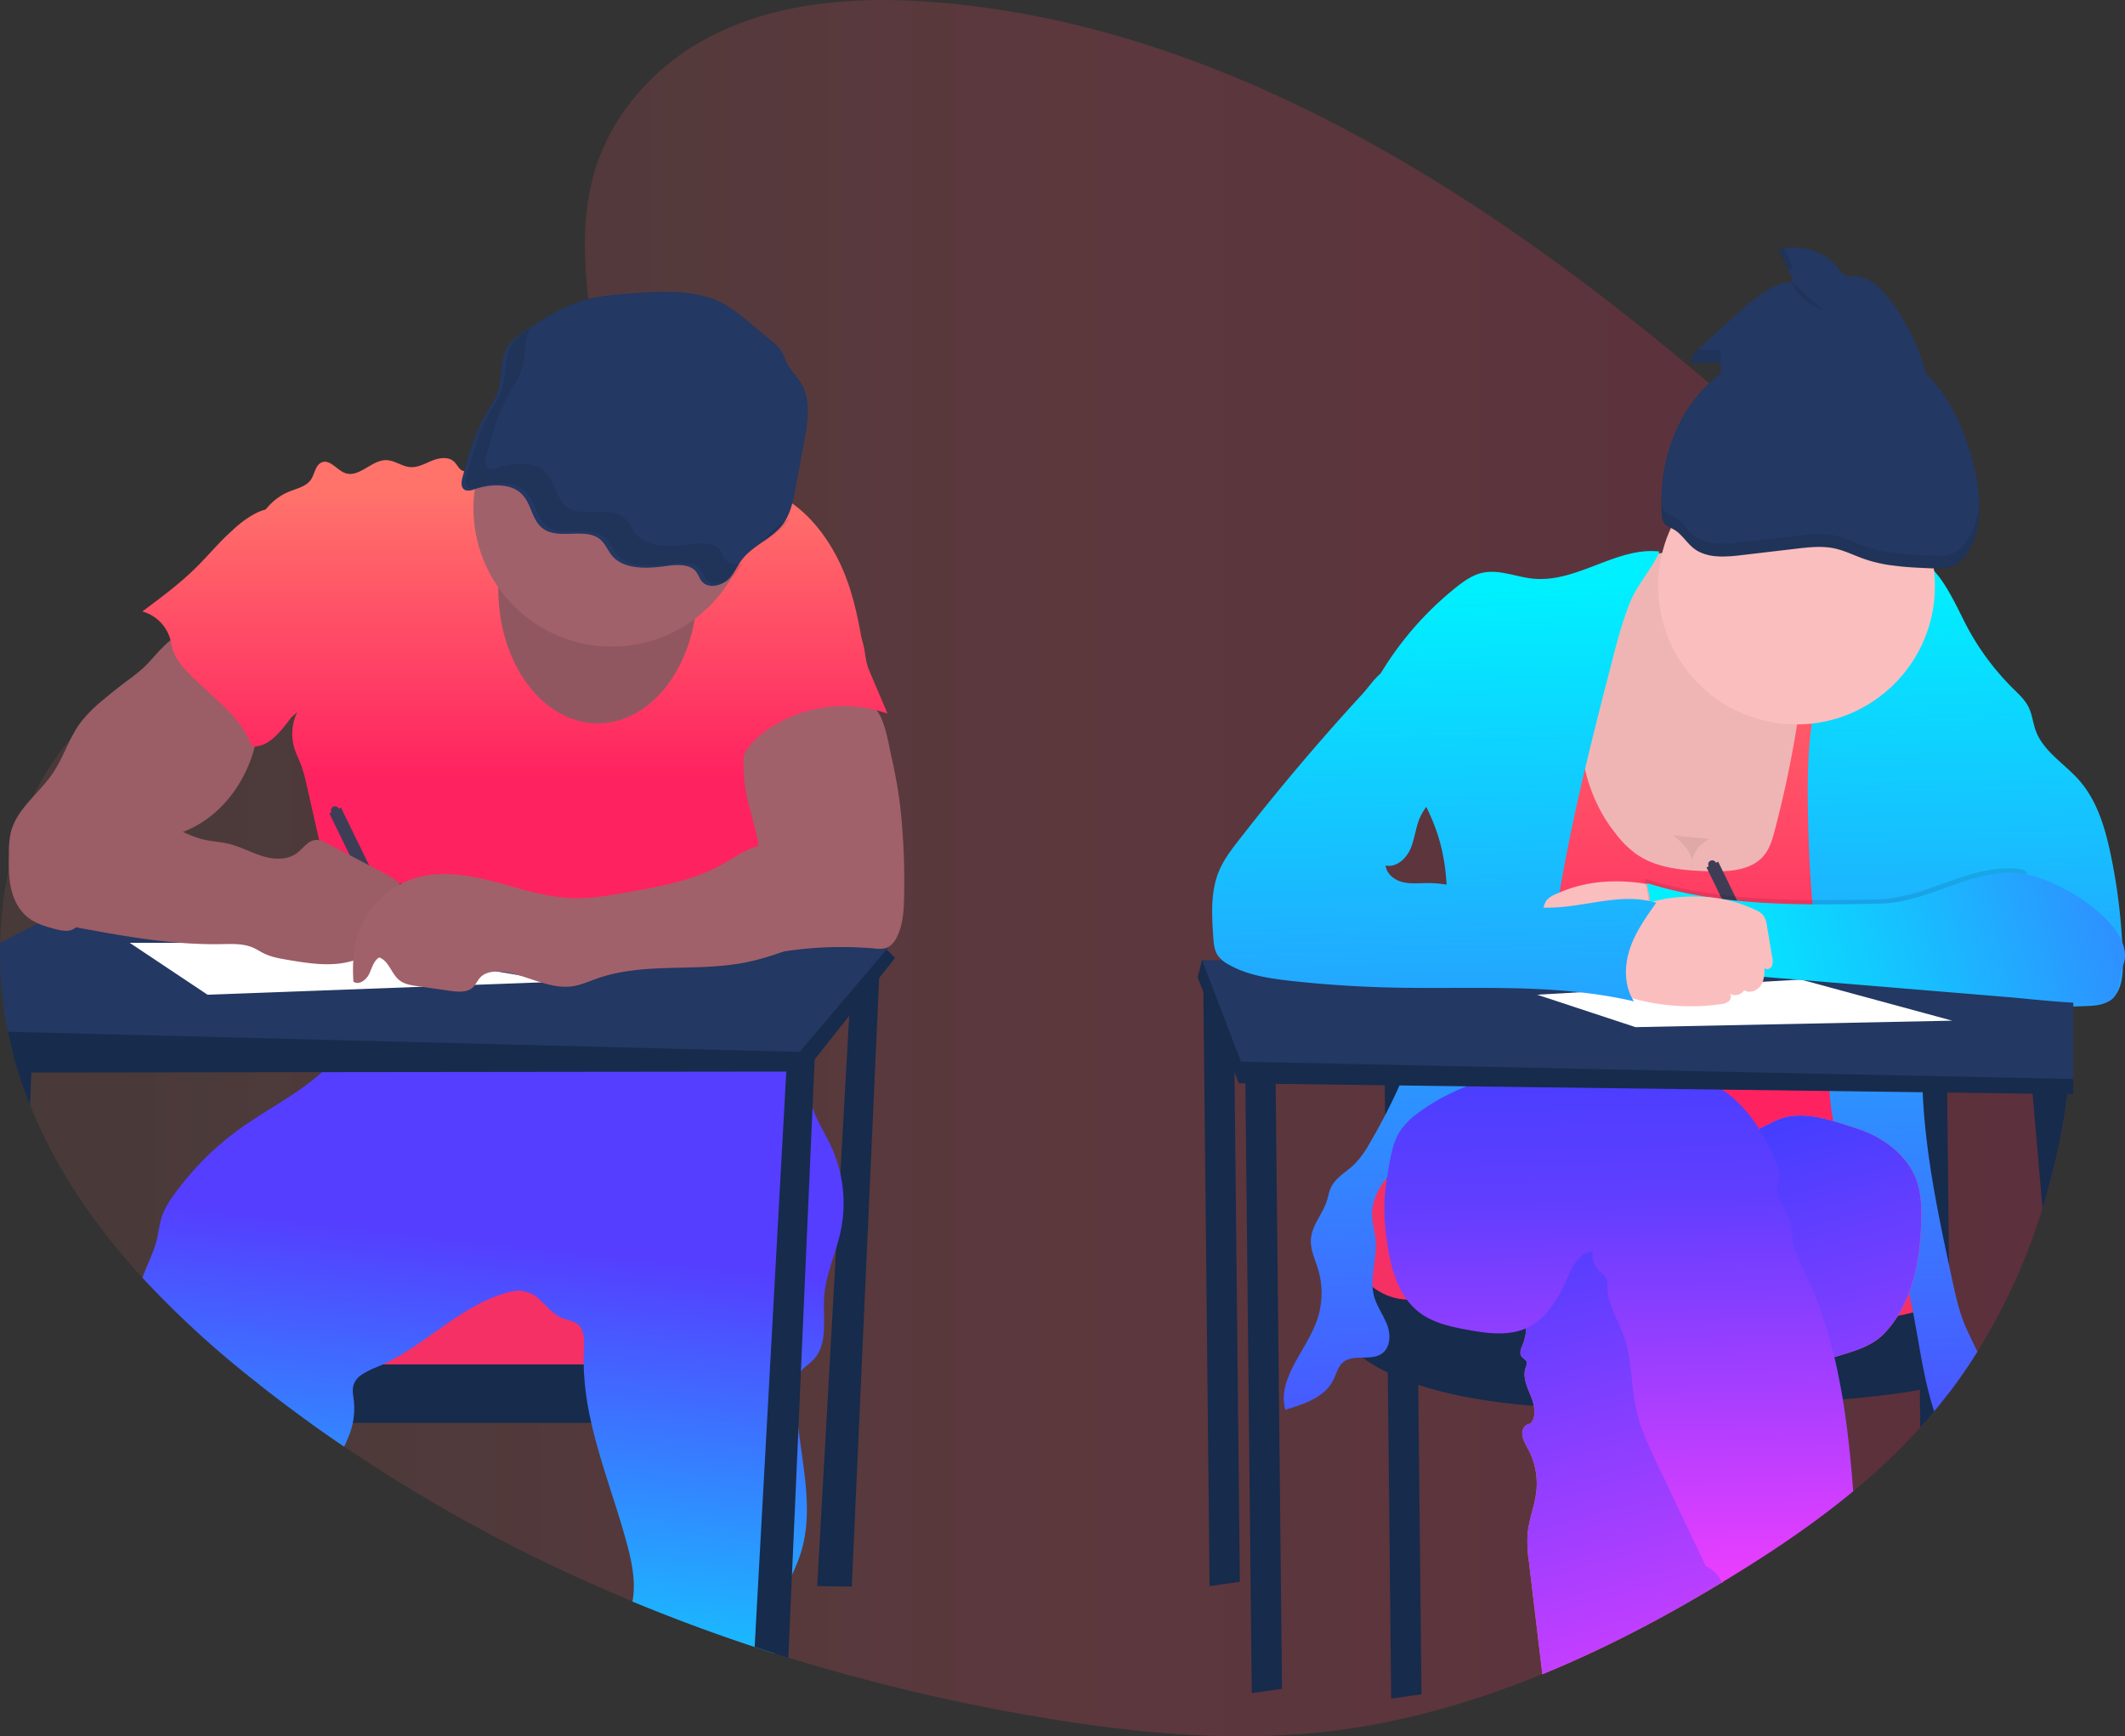 <svg xmlns="http://www.w3.org/2000/svg" xmlns:xlink="http://www.w3.org/1999/xlink" viewBox="0 0 982.89 802.95"><rect x="0" y="0" width="982.89" height="802.95" fill="#333333" stroke="none"/><defs><style>.cls-1{opacity:0.2;fill:url(#linear-gradient);}.cls-2{fill:#172b4c;}.cls-3{fill:#f53065;}.cls-4{fill:url(#linear-gradient-2);}.cls-5{fill:url(#linear-gradient-3);}.cls-6{fill:#233862;}.cls-7{fill:#a1616a;}.cls-14,.cls-8{opacity:0.1;}.cls-10,.cls-16,.cls-25,.cls-8{isolation:isolate;}.cls-9{fill:#3f3d56;}.cls-10{opacity:0.04;}.cls-11{fill:#fff;}.cls-12{fill:url(#linear-gradient-4);}.cls-13{fill:url(#linear-gradient-5);}.cls-15{fill:#fbbebe;}.cls-16{opacity:0.05;}.cls-17{fill:url(#linear-gradient-6);}.cls-18{fill:url(#linear-gradient-7);}.cls-19{fill:#f86d70;}.cls-20{fill:url(#linear-gradient-8);}.cls-21{fill:url(#linear-gradient-9);}.cls-22{fill:url(#linear-gradient-10);}.cls-23{fill:url(#linear-gradient-11);}.cls-24{fill:url(#linear-gradient-12);}.cls-25{opacity:0.07;}</style><linearGradient id="linear-gradient" y1="401.47" x2="958.99" y2="401.47" gradientUnits="userSpaceOnUse"><stop offset="0" stop-color="#ff736b" stop-opacity="0.5"/><stop offset="0.51" stop-color="#ff4a66"/><stop offset="0.77" stop-color="#ff3563"/><stop offset="1" stop-color="#ff2260"/></linearGradient><linearGradient id="linear-gradient-2" x1="200.01" y1="824.81" x2="228.25" y2="573.52" gradientUnits="userSpaceOnUse"><stop offset="0" stop-color="#00f0ff"/><stop offset="1" stop-color="#553eff"/></linearGradient><linearGradient id="linear-gradient-3" x1="258.06" y1="226.98" x2="258.06" y2="359.68" gradientUnits="userSpaceOnUse"><stop offset="0" stop-color="#ff736b"/><stop offset="0.51" stop-color="#ff4a66"/><stop offset="0.77" stop-color="#ff3563"/><stop offset="1" stop-color="#ff2260"/></linearGradient><linearGradient id="linear-gradient-4" x1="108.6" y1="226.98" x2="108.6" y2="359.68" xlink:href="#linear-gradient-3"/><linearGradient id="linear-gradient-5" x1="372.77" y1="226.98" x2="372.77" y2="359.68" xlink:href="#linear-gradient-3"/><linearGradient id="linear-gradient-6" x1="765.11" y1="265.1" x2="765.11" y2="486.86" xlink:href="#linear-gradient-3"/><linearGradient id="linear-gradient-7" x1="905.07" y1="266.47" x2="917.78" y2="712.58" xlink:href="#linear-gradient-2"/><linearGradient id="linear-gradient-8" x1="850.18" y1="837.81" x2="764.06" y2="532.87" gradientUnits="userSpaceOnUse"><stop offset="0" stop-color="#fe3eff"/><stop offset="1" stop-color="#423eff"/></linearGradient><linearGradient id="linear-gradient-9" x1="675.62" y1="273" x2="688.32" y2="719.12" xlink:href="#linear-gradient-2"/><linearGradient id="linear-gradient-10" x1="751.4" y1="756.02" x2="745.75" y2="476.49" gradientUnits="userSpaceOnUse"><stop offset="0" stop-color="#fe3eff"/><stop offset="0.72" stop-color="#613eff"/><stop offset="1" stop-color="#423eff"/></linearGradient><linearGradient id="linear-gradient-11" x1="790.31" y1="455.22" x2="1130.54" y2="370.52" xlink:href="#linear-gradient-2"/><linearGradient id="linear-gradient-12" x1="659.18" y1="273.47" x2="671.88" y2="719.59" xlink:href="#linear-gradient-2"/></defs><title>exam</title><g id="Layer_2" data-name="Layer 2"><g id="f7e01b52-fe13-4534-b7fc-d479bcd2a427"><path class="cls-1" d="M959,465.49v1.82q-.16,15.78-1.87,31.48V499c-.09.87-.19,1.73-.29,2.6-.17,1.47-.35,2.93-.55,4.4a316.63,316.63,0,0,1-11.53,52.79h0a284.91,284.91,0,0,1-30.1,66.28q-5.92,9.5-12.61,18.39h0c-2.38,3.14-4.81,6.21-7.32,9.23q-2.64,3.17-5.38,6.24l-1.14,1.26a296.57,296.57,0,0,1-31,29.46c-18,14.92-37.38,27.9-57.07,39.94-1.12.69-2.25,1.37-3.38,2a1.28,1.28,0,0,1-.25.15C769.74,747.9,742,762.5,713.4,774.19c-31.3,12.83-63.62,22.16-96.78,26.24-46.22,5.68-93,1.06-138.94-6.88a905,905,0,0,1-113-27l-6.1-1.91q-4.74-1.51-9.47-3.08-28.58-9.45-56.5-21A742.5,742.5,0,0,1,159.28,669q-8-5.38-15.77-11-10.86-7.83-21.46-16.1l-4.36-3.38A449,449,0,0,1,65.87,590.9c-21.52-23.42-39.91-49.84-52-80Q11,503.79,8.63,496.41l-.15-.49c-.8-2.5-1.54-5-2.22-7.6q-1.5-5.58-2.63-11.3c-.16-.73-.3-1.46-.43-2.2A189,189,0,0,1,.05,435.89a180,180,0,0,1,4-34h0a153.48,153.48,0,0,1,11.33-33.57h0a120.8,120.8,0,0,1,17.33-26.73h0A101.75,101.75,0,0,1,49,326.33c10.85-8.08,22.88-13.71,35.35-18.16h0c5.86-2.1,11.8-3.94,17.77-5.65,4.23-1.22,8.48-2.38,12.71-3.52l12.48-3.37c8-2.18,16-4.42,23.88-6.84,21.48-6.56,42.53-14.5,62-26.34,3.08-1.87,6.22-3.92,9.36-6.12q6-4.17,11.84-9.06h0c3.94-3.3,7.8-6.83,11.48-10.57.57-.58,1.13-1.16,1.69-1.75,3-3.16,5.91-6.47,8.61-9.91,1.32-1.68,2.6-3.39,3.82-5.13,1.69-2.41,3.29-4.86,4.77-7.38h0c7.42-12.6,12-26.5,11.46-41.15a64.37,64.37,0,0,0-.65-7.21c-1.3-8.83-2.55-17.45-3.47-25.88-3.86-34.87-2.23-66.49,23.94-96.2C328.62,5.16,379.69-2.37,426.18.58,560.59,9.08,683,85.82,790.48,177.18q13.95,11.83,27.56,24,3.44,3.06,6.87,6.16c17,15.31,33.74,31.19,49.33,48.2,1.26,1.38,2.52,2.76,3.76,4.15.76.86,1.53,1.71,2.28,2.58q7.29,8.25,14.15,16.9a320.2,320.2,0,0,1,32.32,49,278.27,278.27,0,0,1,28.38,86.67h0A309.88,309.88,0,0,1,958.56,448c.17,3.27.28,6.55.34,9.82V461C959,462.49,959,464,959,465.49Z"/><polygon class="cls-2" points="393.98 448.72 377.98 733.51 393.98 733.72 406.98 444.72 393.98 448.72"/><rect class="cls-3" x="136.98" y="593.01" width="198" height="43"/><path class="cls-2" d="M348,631v27H143.45q-10.86-7.83-21.46-16.1V631Z"/><path class="cls-4" d="M388.82,569.55c-.56,2.59-1.29,5.15-2.06,7.7-2.27,7.37-5,14.64-5.53,22.3-.71,10.12,2,21.89-5,29.24-1.8,1.9-4.15,3.32-5.76,5.35a8.38,8.38,0,0,0-.68,1c-1.44,2.38-1.61,5.28-1.63,8a139.88,139.88,0,0,0,1.13,17.35c2.37,19.8,7,39.64.9,58.33a91.19,91.19,0,0,1-3.89,9.51c-3,6.6-6.27,13.11-7.25,20.26-.72,5.3-.5,10.76-.54,16.15q-4.74-1.51-9.47-3.08-28.57-9.45-56.5-21c0-.27.1-.55.14-.82,1.43-8.9-.53-18-2.91-26.68-5-18.39-12.08-36.6-16.27-55.12a138.62,138.62,0,0,1-3.31-22c-.12-1.66-.19-3.33-.2-5-.05-2.18,0-4.36.09-6.56.21-4.39.4-9.6-3.11-12.27-1.93-1.45-4.48-1.7-6.73-2.58-4.34-1.69-7.31-5.61-10.75-8.75a14.08,14.08,0,0,0-12.59-3.7c-22.48,5.15-39,24.22-59.92,33.86-.81.38-1.62.74-2.44,1.08a35.58,35.58,0,0,0-7.67,3.92,8.69,8.69,0,0,0-3.44,4.85c-.53,2.12-.07,4.34.19,6.52a33.29,33.29,0,0,1-.45,10.63,32.77,32.77,0,0,1-1.07,4c-.8,2.37-1.87,4.69-2.89,7q-8-5.38-15.77-11-10.86-7.83-21.46-16.1l-4.29-3.45A449,449,0,0,1,65.87,590.9c2.13-6,5.21-11.58,6.69-17.73.84-3.53,1.15-7.2,2.31-10.63a38.32,38.32,0,0,1,5.52-9.9,134,134,0,0,1,30.74-30.76c12.39-8.88,26.7-16,37.85-26.08a60.1,60.1,0,0,0,11.57-13.71,8.56,8.56,0,0,0,.53-1,20.91,20.91,0,0,0,1.79-5.72c.8-4.48.68-9.4,1.08-13.7a146.12,146.12,0,0,0,41.13,1.24c15.95-1.79,31.55-6.22,47.5-7.94,1.2-.14,2.41-.25,3.62-.35,5.11-.41,10.23-.5,15.36-.44,4.29,0,8.58.19,12.87.33l47.23,1.6c5.23.18,10.57.38,15.44,2.29,5.78,2.27,10.41,6.79,14.12,11.76.47.64.94,1.28,1.38,1.94a61,61,0,0,1,7.28,14.39c.19.52.37,1,.54,1.57.45,1.39.84,2.79,1.19,4.21.27,1.11.51,2.22.73,3.34,1.1,5.54,1.75,11.2,3.49,16.55.12.39.25.78.39,1.16,2.09,5.86,5.56,11.11,8.18,16.74a62,62,0,0,1,4.3,12.73A62.88,62.88,0,0,1,388.82,569.55Z"/><path class="cls-5" d="M245.26,211.68c-4.22-3.36-10.34-.9-15.28,1.27a98.09,98.09,0,0,1-12.76,4.61,5.46,5.46,0,0,1-2.8.29c-2-.48-2.84-2.85-4.33-4.29-2.59-2.49-6.83-1.9-10.17-.55s-6.64,3.3-10.22,3c-3.82-.3-7.14-3.12-11-3.21-6.8-.16-12.51,8.22-18.94,6-3.92-1.35-7-6.45-10.86-5-3,1.14-3.27,5.29-5.08,8-2.13,3.16-6.28,4-9.83,5.45-11.19,4.42-18.6,16.89-17.14,28.83.81,6.59,4,12.63,6.11,18.92,6.26,18.29,4.11,38.92,12,56.56,1-.94,1.56-1.29,2.53-2.22a23.09,23.09,0,0,0-1.35,16.6c.83,2.77,2.18,5.35,3.2,8.06a72.69,72.69,0,0,1,2.56,9.3l8.7,38.38c3.4,15,6.81,30,7.4,45.36a132.38,132.38,0,0,1-2.28,29.8c15.76-2.61,30.18-9.6,46.15-9.51,5.86,0,11.67,1,17.48,1.8a359.84,359.84,0,0,0,51.13,3.47,20.29,20.29,0,0,0,7.84-1.1c2.2-.94,4-2.61,6.08-3.82,4.07-2.4,9-3,13.69-3,21.39-.39,42,7.44,63.25,10.2,8.39-17.61,8.89-38.71,2.45-57.12-1.91-5.47-4.48-10.8-5.24-16.55a82,82,0,0,1-.24-10.63A77,77,0,0,0,353.48,364c-1.24-3.33-2.73-6.72-2.6-10.27s1.88-6.86,3.6-10c3.49-6.4,7-12.86,11.93-18.26,5-5.58,11.37-9.83,17.62-14l15.43-10.36c-2.11-13.33-4.83-27.37-10.48-39.63s-14.1-23.53-25.53-30.7a84.13,84.13,0,0,0-12.06-6c-5.84-2.46-11.92-4.63-18.25-5-7.2-.41-14.29,1.52-21.4,2.72C289.36,226.27,263,225.81,245.26,211.68Z"/><path class="cls-2" d="M414,443l-7.34,9.27L392.8,469.74l-16,20.19-4.47,5.64h-8.67L149,495.82,14.52,496h-6c-.8-2.5-1.54-5-2.22-7.6q-1.5-5.58-2.63-11.3c-.16-.73-.3-1.46-.43-2.2L52,443l18.34-.1h0l56.1-.32h0l31.33-.18h9.31l20.88-.11h0l159.14-.91h0l8.14-.05h3.53l9.35-.05,34.79-.2,6.68-2.54.49.52Z"/><path class="cls-6" d="M411,438l-.83,1-5.46,6.43L393.45,458.7l-23.57,27.79-208.8-5.33-157.45-4c-.16-.73-.3-1.46-.43-2.2A189,189,0,0,1,.05,436l17.46-8.94,4-2.06,31.13-16L80,395l71.26,9.26,15.78,2,7.14.92,10.45,1.36.88.12L349.34,430l18.11,2.35,10.63,1.38L410.84,438Z"/><path class="cls-2" d="M377,486l-.17,3.93-1,22.19-5.38,122-1.14,26.37-3,67.84-1.69,38.32-6.1-1.91q-4.74-1.51-9.47-3.08l14.63-266,.31-5.58,6.44-2Z"/><path class="cls-2" d="M15,485.71,14.53,496l-.66,15Q11,503.87,8.63,496.49L8.48,496c-.8-2.5-1.54-5-2.22-7.6Z"/><ellipse class="cls-7" cx="276.48" cy="272.51" rx="46" ry="62"/><ellipse class="cls-8" cx="276.48" cy="272.51" rx="46" ry="62"/><circle class="cls-7" cx="282.98" cy="235.01" r="64"/><path class="cls-6" d="M284.25,136.37a81.17,81.17,0,0,0-11.61,1.77c-10.12,2.46-18.87,7.92-27.39,13.28-3.82,2.41-7.75,4.92-10.12,8.46-4.26,6.35-2.61,14.43-5,21.48-1.24,3.62-3.52,6.87-5.45,10.24-5.31,9.24-8.09,19.39-10.82,29.44-.56,2.08-.72,4.9,1.55,5.7a6.24,6.24,0,0,0,3.88-.44c7.17-2.37,16.28-3.05,21.6,1.76s4.87,13.34,11.2,17c7.25,4.23,18.57-.88,25.15,4.11,2.82,2.14,3.84,5.57,6.15,8.15,5.38,6,15.73,5.71,24.34,4.5,4.94-.7,11-1.17,14,2.3,1.44,1.64,1.85,3.89,3.52,5.37,3,2.68,8.49,1.32,11.42-1.43s4.33-6.47,6.77-9.56c4.75-6,13.1-9.27,18-15.2,4.1-5,5.34-11.26,6.46-17.3l4.17-22.39c1.69-9.08,3.23-19-1.88-27-1.82-2.88-4.43-5.36-6-8.34-1.05-2-1.64-4.11-2.86-6a24.94,24.94,0,0,0-5.13-5.18l-9.87-8.17a82.52,82.52,0,0,0-10.79-8C321.45,132.71,300.35,134.87,284.25,136.37Z"/><path class="cls-7" d="M73.45,301.23c-2.37,2.52-4.56,5.24-7.1,7.6a87.57,87.57,0,0,1-7,5.6q-5.88,4.4-11.5,9.11a64,64,0,0,0-10.54,10.53c-5.34,7.17-7.87,16.09-12.87,23.5C20,364.14,13.79,369.33,9.3,375.85A28.29,28.29,0,0,0,5,384.92a42.3,42.3,0,0,0-.89,9.59C4,399.79,3.92,405.13,5,410.3s3.45,10.25,7.51,13.64c3.77,3.15,8.64,4.6,13.41,5.8,2.46.61,5.12,1.18,7.46.21a12.38,12.38,0,0,0,4.34-3.66l12.17-14c8.14-9.4,16.6-19,27.77-24.5,3.5-1.71,7.19-3,10.7-4.66,14.88-7.17,25.4-21.85,29.48-37.85,1-3.91,1.64-7.9,2.29-11.89l1.76-10.94a3.62,3.62,0,0,0,0-1.67,3.58,3.58,0,0,0-1.28-1.52,212.18,212.18,0,0,1-23.74-22.4c-1.74-1.92-3.37-4.55-5.38-6.16-2.52-2-2.33-1.85-5.36,0A64.33,64.33,0,0,0,73.45,301.23Z"/><path class="cls-9" d="M156.7,374a1.88,1.88,0,0,0-3.45,1.5l.07.14-1,.49,29.82,61.12,5.39-2.63-29.82-61.16Z"/><path class="cls-10" d="M73.45,301.23c-2.37,2.52-4.56,5.24-7.1,7.6a87.57,87.57,0,0,1-7,5.6q-5.88,4.4-11.5,9.11a64,64,0,0,0-10.54,10.53c-5.34,7.17-7.87,16.09-12.87,23.5C20,364.14,13.79,369.33,9.3,375.85A28.29,28.29,0,0,0,5,384.92a42.3,42.3,0,0,0-.89,9.59C4,399.79,3.92,405.13,5,410.3s3.45,10.25,7.51,13.64c3.77,3.15,8.64,4.6,13.41,5.8,2.46.61,5.12,1.18,7.46.21a12.38,12.38,0,0,0,4.34-3.66l12.17-14c8.14-9.4,16.6-19,27.77-24.5,3.5-1.71,7.19-3,10.7-4.66,14.88-7.17,25.4-21.85,29.48-37.85,1-3.91,1.64-7.9,2.29-11.89l1.76-10.94a3.62,3.62,0,0,0,0-1.67,3.58,3.58,0,0,0-1.28-1.52,212.18,212.18,0,0,1-23.74-22.4c-1.74-1.92-3.37-4.55-5.38-6.16-2.52-2-2.33-1.85-5.36,0A64.33,64.33,0,0,0,73.45,301.23Z"/><path class="cls-7" d="M418.19,413.87c-.1,6.38-.35,12.95-3,18.77-1.14,2.52-2.91,5-5.56,5.83a13,13,0,0,1-4.89.18,176.41,176.41,0,0,0-58.49,4.64c5.1-10.2,2.17-22.43,3.58-33.75.39-3.09,1.1-6.13,1.37-9.23,1-11-3.71-21.68-5.87-32.54a72.61,72.61,0,0,1,0-28.48,19,19,0,0,1,2.45-6.85,16,16,0,0,1,5.62-4.89c8.1-4.61,17.65-5.14,26.75-4.53,6.13.41,18.42-.17,23.53,3.6,5.59,4.13,7.36,18,8.87,24.41a206.27,206.27,0,0,1,4.6,29.87A321,321,0,0,1,418.19,413.87Z"/><polygon class="cls-11" points="59.98 436.01 95.98 460.01 257.98 454.01 150.98 436.01 59.98 436.01"/><path class="cls-12" d="M107.45,245.32c-5.91,5.21-10.92,11.35-16.52,16.9-7.68,7.62-16.41,14.1-25.1,20.55a18.67,18.67,0,0,1,13,13.1c.38,1.47.57,3,1,4.44a24.26,24.26,0,0,0,5.56,9c10.14,11.43,24.33,19.89,30.31,34a3.17,3.17,0,0,0,1.2,1.7,2.66,2.66,0,0,0,1.55.18c5.41-.57,9.55-4.93,13-9.17,7.2-9,13.45-18.94,17-29.92s4.12-23.12.25-34c-1.93-5.42-4.91-10.4-7.87-15.33l-7.76-12.92c-1.35-2.27-3.07-6.88-5.72-8C121.63,233.39,111.12,241.65,107.45,245.32Z"/><path class="cls-13" d="M402,310l8.51,20a61.83,61.83,0,0,0-55.9,7.75c-4.85,3.47-9.3,7.83-11.49,13.37a5.85,5.85,0,0,1-5.79-2.27,11.65,11.65,0,0,1-2.14-6.12c-.79-7.68,2.12-15.21,5-22.39,1.34-3.36,2.72-6.79,5.1-9.52s5.54-4.53,8.7-6.23a193.36,193.36,0,0,1,31.55-13.94c4.6-1.49,9.42-1.46,12,2.84C400.52,298.57,399.65,304.49,402,310Z"/><path class="cls-7" d="M60.19,370c2.13,1.7,4,3.71,6.19,5.33a43.91,43.91,0,0,0,7.36,4.13l9.86,4.74A54.61,54.61,0,0,0,93.15,388c4.22,1.13,8.65,1.24,12.89,2.29,5.35,1.32,10.24,4.07,15.51,5.66s11.44,1.85,15.84-1.46c2.75-2.07,4.83-5.49,8.24-6,2.2-.29,4.32.77,6.28,1.8l25.66,13.49c3.46,1.82,7.12,3.84,8.93,7.31s.59,8.74-3.22,9.64a35.62,35.62,0,0,1-4,.23c-1.32.16-2.76.94-2.94,2.27a4.53,4.53,0,0,0,.63,2.35c1.15,2.64,1.49,5.8.15,8.36s-4.63,4.15-7.26,3c.45,3.87-3.76,6.58-7.51,7.61-9.46,2.59-19.49,1-29.16-.64-3.8-.64-7.66-1.3-11.12-3-1.66-.81-3.2-1.85-4.88-2.6-4.61-2.05-9.85-1.78-14.89-1.69-23.31.41-46.42-3.91-69.34-8.21-4.25-.8-8.62-1.65-12.25-4-7-4.56-9.6-13.92-8.45-22.2s5.35-15.78,9.48-23.06l5.35-9.43A12.07,12.07,0,0,1,30,366C37.84,360,53.45,364.54,60.19,370Z"/><path class="cls-10" d="M60.19,370c2.13,1.7,4,3.71,6.19,5.33a43.91,43.91,0,0,0,7.36,4.13l9.86,4.74A54.61,54.61,0,0,0,93.15,388c4.22,1.13,8.65,1.24,12.89,2.29,5.35,1.32,10.24,4.07,15.51,5.66s11.44,1.85,15.84-1.46c2.75-2.07,4.83-5.49,8.24-6,2.2-.29,4.32.77,6.28,1.8l25.66,13.49c3.46,1.82,7.12,3.84,8.93,7.31s.59,8.74-3.22,9.64a35.62,35.62,0,0,1-4,.23c-1.32.16-2.76.94-2.94,2.27a4.53,4.53,0,0,0,.63,2.35c1.15,2.64,1.49,5.8.15,8.36s-4.63,4.15-7.26,3c.45,3.87-3.76,6.58-7.51,7.61-9.46,2.59-19.49,1-29.16-.64-3.8-.64-7.66-1.3-11.12-3-1.66-.81-3.2-1.85-4.88-2.6-4.61-2.05-9.85-1.78-14.89-1.69-23.31.41-46.42-3.91-69.34-8.21-4.25-.8-8.62-1.65-12.25-4-7-4.56-9.6-13.92-8.45-22.2s5.35-15.78,9.48-23.06l5.35-9.43A12.07,12.07,0,0,1,30,366C37.84,360,53.45,364.54,60.19,370Z"/><path class="cls-7" d="M365.45,387.24c-5.21,2.46-11.19,2.7-16.63,4.59s-10.06,5.29-15.05,8.06c-13,7.26-28,10-42.73,12.61-8.93,1.6-18,3.2-27,2.82-12.18-.52-23.88-4.58-35.68-7.64S204,402.56,192.28,406a40.61,40.61,0,0,0-26.5,25.43c-2.45,7.19-2.79,14.94-2.32,22.52,2.46,1.81,5.9-.7,7.24-3.45s2.07-6.12,4.67-7.72c4.51,1.53,5.61,7.54,9.33,10.51,2.32,1.86,5.42,2.35,8.37,2.77l15.2,2.16c3.66.52,7.91.87,10.56-1.71,1.29-1.25,2-3,3.18-4.34,2.42-2.68,6.46-3.14,10.06-2.78,11.24,1.12,21.78,8.41,32.94,6.68,3.84-.59,7.41-2.23,11.07-3.52,21.69-7.66,45.79-3,68.36-7.39,8.61-1.67,16.9-4.63,25.09-7.75,4.45-1.69,9-3.46,12.75-6.32a26.84,26.84,0,0,0,10.36-23.81A27.26,27.26,0,0,0,383,389.64c-1.76-1.5-4.07-4.37-6.18-5.31C372.82,382.56,368.87,385.63,365.45,387.24Z"/><g class="cls-14"><path d="M336.23,259.49c-1.67-1.48-2.08-3.73-3.52-5.37-3-3.47-9.06-3-14-2.3-8.61,1.21-19,1.49-24.34-4.5-2.31-2.58-3.33-6-6.15-8.15-6.58-5-17.9.12-25.15-4.11-6.33-3.69-5.92-12.25-11.2-17s-14.43-4.13-21.6-1.76a6.24,6.24,0,0,1-3.88.44c-2.27-.8-2.11-3.62-1.55-5.7,2.73-10,5.51-20.2,10.82-29.44,1.93-3.37,4.21-6.62,5.45-10.24,2.17-6.34,1.06-13.51,3.91-19.51-3.06,2-6,4.18-7.89,7-4.26,6.35-2.61,14.43-5,21.48-1.24,3.62-3.52,6.87-5.45,10.24-5.31,9.24-8.09,19.39-10.82,29.44-.56,2.08-.72,4.9,1.55,5.7a6.24,6.24,0,0,0,3.88-.44c7.17-2.37,16.28-3.05,21.6,1.76s4.87,13.34,11.2,17c7.25,4.23,18.57-.88,25.15,4.11,2.82,2.14,3.84,5.57,6.15,8.15,5.38,6,15.73,5.71,24.34,4.5,4.94-.7,11-1.17,14,2.3,1.44,1.64,1.85,3.89,3.52,5.37,3,2.68,8.49,1.32,11.42-1.43a30.68,30.68,0,0,0,4.78-6.54C340.85,261.28,338.08,261.16,336.23,259.49Z"/><path d="M354.45,248.49a27.09,27.09,0,0,0-1.79,2.59c3.84-2.74,7.91-5.3,10.78-8.79a22.77,22.77,0,0,0,2-2.88C361.45,242.27,357.29,244.9,354.45,248.49Z"/></g><polygon class="cls-2" points="556.48 446.51 559.48 733.51 573.48 731.51 570.48 446.51 556.48 446.51"/><polygon class="cls-2" points="640.48 498.51 643.48 785.51 657.48 783.51 654.48 498.51 640.48 498.51"/><path class="cls-2" d="M902,643.49h0L902,638V634.7l-.53-50.48-.83-78.92-.14-6.81h-14l.07,6.56.44,42.27.19,18.3h0l.16,14.82.26,25.62.16,15.11h0v1.6l.21,19.86.18,17.51,1.14-1.26c1.83-2,3.63-4.13,5.38-6.24Z"/><polygon class="cls-3" points="624.98 545.01 616.98 556.97 624.98 611.46 692.98 630.07 802.98 630.07 868.98 634.06 900.42 612.54 894.98 575.58 870.98 545.01 624.98 545.01"/><path class="cls-2" d="M617,557l-4,33.22s-21,65.13,148,61.14,140-17.28,140-17.28l-1-38.54s5.89,18.24-80,15.77-166-10.45-166-10.45S624,606.14,617,557Z"/><path class="cls-15" d="M757.78,259.21c-9.64,4.39-16.94,12.9-21.83,22.31s-7.64,19.74-10.35,30c-2.86,10.82-5.73,21.67-7.21,32.76-2.64,19.72-.66,40.45,8.4,58.16s25.8,32,45.4,35.41c7.57,1.33,15.35,1.06,23,.27a187.51,187.51,0,0,0,40.61-8.95c13.75-4.65,28.06-11.81,34.18-25,3.55-7.65,3.85-16.37,3.68-24.79a263.72,263.72,0,0,0-10.31-67.79c-1.85-6.4-4-12.85-7.92-18.24s-9.28-9.34-14.75-13C817.29,264.6,786.55,246.13,757.78,259.21Z"/><path class="cls-16" d="M757.78,259.21c-9.64,4.39-16.94,12.9-21.83,22.31s-7.64,19.74-10.35,30c-2.86,10.82-5.73,21.67-7.21,32.76-2.64,19.72-.66,40.45,8.4,58.16s25.8,32,45.4,35.41c7.57,1.33,15.35,1.06,23,.27a187.51,187.51,0,0,0,40.61-8.95c13.75-4.65,28.06-11.81,34.18-25,3.55-7.65,3.85-16.37,3.68-24.79a263.72,263.72,0,0,0-10.31-67.79c-1.85-6.4-4-12.85-7.92-18.24s-9.28-9.34-14.75-13C817.29,264.6,786.55,246.13,757.78,259.21Z"/><path class="cls-17" d="M747,385.08a45.39,45.39,0,0,0,10,10c9.52,6.58,21.74,7.47,33.3,7.83,9.28.28,19.92-.25,25.74-7.49,2.62-3.26,3.8-7.42,4.86-11.47a508.79,508.79,0,0,0,13.9-75.77l26.48.09c11.46,49.07,10.52,100.08,9.52,150.47l-1.45,73.48-17.06-1.81c-40.51-4.29-81.08-8.58-121.81-9.32a696.69,696.69,0,0,0-71.52,2.36L696.06,413c4.82-14.36,9.69-28.91,10.82-44,1.63-21.89-4.51-45,4-65.25.68-1.63,1.54-3.32,3.09-4.17s3.51-.64,5.29-.41c3.36.45,13.63,0,16.07,2.15,3.6,3.12,1.22,3.59-.05,8.62-2.27,9-4.42,17.33-4.39,26.71C730.92,353.67,736.2,371.65,747,385.08Z"/><path class="cls-18" d="M902,643.49h0q6.69-8.88,12.61-18.39c-2-4.28-4.2-8.46-6-12.83-2.68-6.7-4.22-13.8-5.74-20.85q-.78-3.6-1.55-7.2c-5.6-26.11-10.86-52.59-12-79.06q-.15-3.3-.19-6.6v-8.22c.12-6,.5-12,1.19-18.07.13-1.18.28-2.36.44-3.54a5.07,5.07,0,0,1,.1-.77l68-2.48h0l5.72-.21c3.93-.14,8.09-.36,11.33-2.59,5.45-3.74,6.09-11.41,6-18a267.07,267.07,0,0,0-5.64-49.55c-2.58-12.26-6.26-24.79-14.52-34.21-6.78-7.74-16.6-13.37-20.13-23-1.31-3.58-1.64-7.51-3.34-10.93s-4.51-5.93-7.16-8.57a119.1,119.1,0,0,1-22.9-31.72c-4.05-8.16-8.44-17.16-13.73-22.8-.26-.29-.52-.56-.79-.82-4.5-4.45-9.65-6.4-15.75-3.37a20.06,20.06,0,0,0-3.12,1.94h0a37.69,37.69,0,0,0-5.93,5.64,134.66,134.66,0,0,0-16.13,23,127.69,127.69,0,0,0-8.24,18,122.35,122.35,0,0,0-4.45,15c-.86,3.77-1.54,7.58-2.08,11.4-2,14.36-2,29-1.72,43.54.3,13.36.89,26.75,2.1,40.06.3,3.22.63,6.43,1,9.65q1.1,9.53,2.72,19c.43,2.41.87,4.82,1.36,7.22.12.64.25,1.28.38,1.91l.06.27a164.16,164.16,0,0,1,3.07,16.91q.12,1.06.18,2.13a82.33,82.33,0,0,1-.08,9.81c-.23,3.86-.59,7.71-.77,11.57a18.81,18.81,0,0,1-.07,2c-.05,1.95,0,3.9,0,5.85A92.72,92.72,0,0,0,848,518.5a90,90,0,0,0,8.65,24.44c.38.72.77,1.43,1.16,2.13,5.07,9.06,11.47,17.37,16.16,26.64a115.07,115.07,0,0,1,9,26.21q1,4.49,1.9,9c.93,4.8,1.76,9.64,2.61,14.48.08.48.17,1,.26,1.44,1.13,6.42,2.32,12.81,3.85,19.08.89,3.65,1.89,7.25,3.06,10.79Z"/><path class="cls-19" d="M888.65,564.67c0,.9-.06,1.8-.1,2.71a128,128,0,0,1-1.21,13.11A85.45,85.45,0,0,1,883,597.88a59.09,59.09,0,0,1-5.16,10.61,49,49,0,0,1-6.42,8.27c-6,6.24-14.64,8.23-23,10.86a56,56,0,0,0-11.09,4.53c-.63.35-1.25.73-1.85,1.13L825,640.21c-3.26,2.15-6.59,4.38-8.83,7.57a16,16,0,0,0-1,1.69,38,38,0,0,0-3.08,9.24c-5.44,22.66-10.89,45.34-14.62,68.34-.25,1.52-.49,3.05-.75,4.58l-.09.48a2.53,2.53,0,0,0-.16-.33C769.74,748,742,762.56,713.4,774.25l-6.21-52a62.83,62.83,0,0,1-.64-12.78c.59-6.73,3.33-13.11,4.07-19.82a33.77,33.77,0,0,0-3.57-19.07c-1.18-2.28-2.66-4.52-2.93-7.07s1.2-4.88,3.76-5.14c2-2.22,2.16-5.25,1.57-8.25a23.44,23.44,0,0,0-1.4-4.57c-1.7-4.18-3.85-8.73-2.39-13a4.93,4.93,0,0,0,.5-2.5.43.43,0,0,0,0-.16c-.34-1.12-1.67-1.61-2.36-2.56-1.3-1.77,0-4.18.8-6.22a23.66,23.66,0,0,0,1.34-6.81c.11-1.29.19-2.59.33-3.87a37.43,37.43,0,0,1,.93-5.14,40.57,40.57,0,0,1,16.43-23.52c3.89-2.62,8.22-4.53,12.19-7a111.22,111.22,0,0,0,11.62-9q13.21-11,27.47-20.74a347,347,0,0,1,31.72-19.26c2.33-1.26,4.67-2.49,7-3.68q3.81-2,7.67-3.79c8.24-3.93,17.59-2.46,26.7.16,3.82,1.09,7.59,2.39,11.23,3.57a51.84,51.84,0,0,1,10.2,4.58c8.07,4.74,14.74,11.74,17.51,20.58v.17C888.7,552.9,888.81,558.84,888.65,564.67Z"/><path class="cls-20" d="M888.65,564.67c0,.9-.06,1.8-.1,2.71a128,128,0,0,1-1.21,13.11A85.45,85.45,0,0,1,883,597.88a59.09,59.09,0,0,1-5.16,10.61,49,49,0,0,1-6.42,8.27c-6,6.24-14.64,8.23-23,10.86a56,56,0,0,0-11.09,4.53c-.63.35-1.25.73-1.85,1.13L825,640.21c-3.26,2.15-6.59,4.38-8.83,7.57a16,16,0,0,0-1,1.69,38,38,0,0,0-3.08,9.24c-5.44,22.66-10.89,45.34-14.62,68.34-.25,1.52-.49,3.05-.75,4.58l-.09.48a2.53,2.53,0,0,0-.16-.33C769.74,748,742,762.56,713.4,774.25l-6.21-52a62.83,62.83,0,0,1-.64-12.78c.59-6.73,3.33-13.11,4.07-19.82a33.77,33.77,0,0,0-3.57-19.07c-1.18-2.28-2.66-4.52-2.93-7.07s1.2-4.88,3.76-5.14c2-2.22,2.16-5.25,1.57-8.25a23.44,23.44,0,0,0-1.4-4.57c-1.7-4.18-3.85-8.73-2.39-13a4.93,4.93,0,0,0,.5-2.5.43.43,0,0,0,0-.16c-.34-1.12-1.67-1.61-2.36-2.56-1.3-1.77,0-4.18.8-6.22a23.66,23.66,0,0,0,1.34-6.81c.11-1.29.19-2.59.33-3.87a37.43,37.43,0,0,1,.93-5.14,40.57,40.57,0,0,1,16.43-23.52c3.89-2.62,8.22-4.53,12.19-7a111.22,111.22,0,0,0,11.62-9q13.21-11,27.47-20.74a347,347,0,0,1,31.72-19.26c2.33-1.26,4.67-2.49,7-3.68q3.81-2,7.67-3.79c8.24-3.93,17.59-2.46,26.7.16,3.82,1.09,7.59,2.39,11.23,3.57a51.84,51.84,0,0,1,10.2,4.58c8.07,4.74,14.74,11.74,17.51,20.58v.17C888.7,552.9,888.81,558.84,888.65,564.67Z"/><path class="cls-9" d="M793.7,399a1.88,1.88,0,0,0-3.45,1.5.91.91,0,0,0,.07.14l-1,.49,29.82,61.12,5.39-2.63-29.82-61.16Z"/><circle class="cls-15" cx="830.98" cy="271.01" r="64"/><path class="cls-6" d="M915.45,231.39a85.38,85.38,0,0,0-2.26-15.09c-3.76-16.17-10.63-32.09-22.46-43.7a87.56,87.56,0,0,0-2.61-8.39,1.18,1.18,0,0,0-.07-.2A93.9,93.9,0,0,0,873,137.24c-3.75-4.66-8.61-9.26-14.59-9.44-1.68-.06-3.46.23-5-.54a9,9,0,0,1-2.79-2.86,26.19,26.19,0,0,0-25.36-9.49l-.62.13c-.35.07-.7.15-1,.24l-1.26.37q.69,1.14,1.35,2.31,1.79,3.17,3.3,6.48,1.26,2.76,2.33,5.61c-10.24,1.17-18.58,8.44-26.2,15.36l-17.94,16.28-.09.09-.52.5c-.13.13-.26.26-.38.4a.86.86,0,0,0-.13.14c-.15.16-.29.33-.43.5a6.71,6.71,0,0,0-.67,1,3.1,3.1,0,0,0-.26.47,1,1,0,0,0-.07.15,2.63,2.63,0,0,0-.17.42.06.06,0,0,0,0,.06,1.82,1.82,0,0,0-.07.25,2.94,2.94,0,0,0,.17,2.12l11.83.13h1.39c.06,1.58.11,3.17.17,4.75a66.35,66.35,0,0,0-5.4,4.5,56.51,56.51,0,0,0-5.27,5.56C774.6,195.62,769,212.27,768.47,229v6.12c0,1,.09,2,.17,3a7.45,7.45,0,0,0,1,3.71,4.39,4.39,0,0,0,.28.36,6.94,6.94,0,0,0,2.12,1.56l.86.42h0c.43.21.84.41,1.24.64,3.77,2.13,6,6.24,9.43,8.88.2.15.4.3.6.43l.45.3.28.18.38.22a7.08,7.08,0,0,0,.77.41h0l.48.24h.08c.4.18.8.35,1.21.5l.57.2.17.06c.16.05.33.11.5.15l1,.27,1,.22c.39.07.79.14,1.19.19l.59.08.6.06q1.42.12,2.88.15h0a72.49,72.49,0,0,0,9.07-.63l25.52-3c5.79-.67,11.7-1.34,17.41-.16,4.84,1,9.3,3.3,14,4.93,1.06.37,2.12.71,3.19,1,.39.11.79.23,1.19.33l.55.14,1.28.31c.46.11.92.22,1.38.31.65.14,1.29.26,1.94.38.44.09.89.16,1.34.24h.09l1.28.2h.31l1,.13c.46.07.92.13,1.39.18q1.53.18,3.06.33c1.65.16,3.31.28,5,.38l1.66.1,1.66.08,5,.22h.92a25.91,25.91,0,0,0,6.22-.32c.36-.07.71-.15,1.06-.25s.64-.2,1-.32c3.75-1.44,6.49-4.75,8.39-8.29.4-.75.77-1.5,1.11-2.27s.65-1.55.93-2.33c.35-1,.65-1.95.91-2.95.08-.27.15-.54.21-.82s.2-.83.28-1.25c.25-1.15.44-2.31.58-3.48a10.67,10.67,0,0,1,.13-1.12c.09-1,.16-1.93.2-2.91V234.3C915.52,233.49,915.45,232.42,915.45,231.39Zm-25.64-59.7c-.81-.76-1.64-1.49-2.48-2.18a10.27,10.27,0,0,1,2.47,2.18Z"/><path class="cls-21" d="M708.15,267.49c-7.53-.93-15-4.23-22.43-2.61-4.65,1-8.65,3.89-12.37,6.86a150.07,150.07,0,0,0-34.77,39.75,21.1,21.1,0,0,0-3.21,7.52c-.48,3.12.37,6.29,1.38,9.28,6.84,20.21,21.47,37.09,28.13,57.36,7,21.32,4.57,44.62-.59,66.46a277.9,277.9,0,0,1-30.84,76.7,44,44,0,0,1-7.1,9.72c-3.64,3.5-8.53,6-10.69,10.58-1,2-1.29,4.28-2,6.42-2,6-6.84,11.14-7.31,17.47-.35,4.83,1.94,9.4,3.33,14a38.65,38.65,0,0,1-.71,24.1c-5.07,13.9-18.33,26.54-14.48,40.83,8.59-2.47,18.11-5.68,22.16-13.65,1.43-2.82,2.14-6.18,4.55-8.24,4.81-4.09,13-.39,18.11-4.15,3.86-2.86,4-8.72,2.28-13.22s-4.68-8.46-6-13.09c-2.3-8.35,1.38-17.18.7-25.81-.32-4-1.55-7.83-1.64-11.81-.17-7.73,4.11-15,9.8-20.25s12.72-8.73,19.64-12.16l26.16-13c9.49-4.7,19.89-10.43,23-20.55,1.18-3.79,1.19-7.83,1.25-11.79.89-60.51,16-119.8,31.12-178.41,2.34-9.08,4.72-18.2,8.2-26.92s10.29-15.72,13.76-23.82C747.45,252.7,729.06,270.11,708.15,267.49Z"/><path class="cls-22" d="M852.36,647.1c2.31,14,3.72,28.3,4.82,42.53-18,14.92-37.38,27.9-57.07,39.94-1.12.69-2.25,1.37-3.38,2l-.09.48a2.53,2.53,0,0,0-.16-.33A15.05,15.05,0,0,0,789,724.3q-11.07-23.25-22.12-46.5c-4-8.37-8-16.82-10-25.85a4,4,0,0,0-.12-.58c-1.52-7-1.87-14.27-2.88-21.36a61.87,61.87,0,0,0-2.73-11.94c-1.2-3.45-2.85-6.8-4.31-10.17-1.8-4.16-3.31-8.37-3.38-12.86,0-1.43.09-3-.61-4.2a10.87,10.87,0,0,0-2.73-2.64,10.42,10.42,0,0,1-3.36-9.51c-6,.31-9.38,6.76-11.79,12.23a66.75,66.75,0,0,1-8.56,15,28.56,28.56,0,0,1-9.48,7.89c-.33.16-.66.32-1,.46-8.35,3.68-18.1,2.38-27.15.72-7.91-1.45-16.09-3.25-22.45-8.17l-.68-.54a29.77,29.77,0,0,1-5-5.34c-5.33-7.28-7.69-16.87-9-26-.12-.86-.24-1.72-.35-2.58a96.15,96.15,0,0,1-.75-19.48c.12-1.6.29-3.2.5-4.79.14-1,.29-2.08.46-3.12a.14.14,0,0,1,0-.09c.26-1.65.54-3.31.82-5,1-5.67,2-11.49,5-16.37a30.67,30.67,0,0,1,7.36-7.88c1.08-.85,2.19-1.66,3.31-2.44,1.82-1.26,3.69-2.46,5.59-3.59a96.2,96.2,0,0,1,15-7.3c1.24-.48,2.5-.93,3.76-1.36a29.53,29.53,0,0,1,15.28-1.21,81.27,81.27,0,0,0,13.68.8c11.73-.23,23.51-2.47,35.22-3.92,16.26-2,33.73-2.24,47.91,6,.68.39,1.34.8,2,1.23,7,4.58,12.64,11,17.19,18.17,1,1.51,1.87,3.06,2.73,4.63a119.38,119.38,0,0,1,5.37,11.1,13.89,13.89,0,0,1,1.49,6,8,8,0,0,1-.16,1.18c-.27,1.42-.81,2.8-1,4.24-.63,5.45,4,10,5.73,15.19,1.12,3.38,1,7,1.63,10.56.91,5,3.36,9.5,5.56,14a174.49,174.49,0,0,1,8.9,22.37c1.74,5.33,3.23,10.74,4.54,16.2q.64,2.63,1.21,5.27C850.68,637.59,851.57,642.33,852.36,647.1Z"/><polygon class="cls-2" points="958.98 499.01 958.98 506.01 957.69 505.99 956.25 505.97 940.17 505.77 900.55 505.25 889.43 505.11 886.55 505.07 869.86 504.86 846.34 504.55 796.44 503.9 709.85 502.78 678.6 502.38 666.06 502.22 654.52 502.07 647.33 501.97 640.52 501.88 590.03 501.23 576.03 501.05 572.98 501.01 571 495.9 556.61 458.79 553.98 452.01 555.98 444.01 564.98 450.01 570.52 450.7 661.73 462.04 678.85 464.17 715.15 468.69 750.71 473.11 764.65 474.84 847.14 485.1 870.19 487.97 889.27 490.34 957.11 498.78 958.98 499.01"/><polygon class="cls-6" points="555.98 444.01 573.98 491.01 958.98 499.01 958.98 448.01 555.98 444.01"/><polygon class="cls-2" points="575.98 496.01 578.98 783.01 592.98 781.01 589.98 496.01 575.98 496.01"/><path class="cls-2" d="M957.69,506h-1.44a316.63,316.63,0,0,1-11.53,52.79l-4.55-53-.19-2.26,16.82-1.94.56-.06Z"/><polygon class="cls-11" points="902.98 472.01 756.48 475.01 710.98 460.01 832.98 453.01 902.98 472.01"/><path class="cls-15" d="M719.21,413.69a9.72,9.72,0,0,0-4,2.85,10.47,10.47,0,0,0-1.49,4.54l-2.46,14.67a6.45,6.45,0,0,0,.19,4.07c.64,1.23,2.5,1.87,3.43.85-.12,2.87.13,5.93,1.8,8.27s5.17,3.57,7.53,1.94a4.88,4.88,0,0,0,6.71,1.61,5,5,0,0,0,.64-.47c-1.42.48-1.52,2.65-.51,3.75a6.54,6.54,0,0,0,4.08,1.63,99.79,99.79,0,0,0,51.9-6.53c1.55-.64-2.53-19.75-2.94-21.71-1-4.61-1.5-10.24-5.39-13.34-9.3-7.42-25.82-8.88-37.15-8A63.79,63.79,0,0,0,719.21,413.69Z"/><path class="cls-8" d="M868.27,415.91c-36.17.69-73.09,1.28-107.61-9.55a73,73,0,0,1-.66,38.87l169.12,14c7.17.59,36.9,3.95,43.89,2.26s-58.65-23.31-56-30c7.29-18.43,31.71-29.23,14.12-29.92C908.93,400.69,890.64,415.49,868.27,415.91Z"/><path class="cls-23" d="M869.27,417.91c-36.17.69-73.09,1.28-107.61-9.55a73,73,0,0,1-.66,38.87l169.12,14c7.17.59,36.9,4,43.89,2.26s5.35-10.31,8-17c7.29-18.43-32.29-42.23-49.88-42.92C909.93,402.69,891.64,417.49,869.27,417.91Z"/><path class="cls-15" d="M811.76,420.69a9.72,9.72,0,0,1,4,2.85,10.75,10.75,0,0,1,1.5,4.54l2.46,14.67a6.59,6.59,0,0,1-.19,4.07c-.64,1.23-2.51,1.87-3.43.85.11,2.87-.13,5.93-1.8,8.27s-5.17,3.57-7.54,1.94a4.89,4.89,0,0,1-6.71,1.61,5,5,0,0,1-.64-.47c1.42.48,1.53,2.65.52,3.75a6.59,6.59,0,0,1-4.09,1.63A99.75,99.75,0,0,1,744,457.87c-1.55-.64,2.52-19.75,2.94-21.71,1-4.61,1.5-10.24,5.39-13.34,9.29-7.42,25.82-8.88,37.15-8A63.74,63.74,0,0,1,811.76,420.69Z"/><path class="cls-24" d="M572.76,388.84c-3.32,4.28-6.65,8.65-8.79,13.64-4.09,9.52-3.49,20.3-2.81,30.64.19,3,.43,6.06,2,8.55a14.47,14.47,0,0,0,5.22,4.45c8.66,4.92,18.8,6.39,28.7,7.49q22.74,2.52,45.64,3.07c37.82.92,76.22-2.17,113.06,6.4-4.56-6.93-4.55-16.1-2-24s7.46-14.78,12.27-21.55c-16.86-5.34-34.94,3-52.6,2.17-18.13-.85-34.91-11.33-53.06-11.32-3.9,0-7.87.49-11.66-.45s-7.46-3.8-7.81-7.69c4.84,1.09,9.43-3.05,11.43-7.59s2.36-9.67,4.3-14.24c4.83-11.37,17.88-16.64,26-26,1.28-1.48,2.49-3.23,2.45-5.19a8.13,8.13,0,0,0-2-4.47c-6.75-9-16.92-14-25.37-21-2.94-2.44-8.87-11.64-12.17-12.49-6.12-1.57-11.31,7.27-15.29,11.58Q600.14,353.59,572.76,388.84Z"/><path class="cls-25" d="M773.84,386.3a33.1,33.1,0,0,1,6.69,6.63,11.42,11.42,0,0,1,2.09,8.94A13.36,13.36,0,0,1,791,388Z"/><g class="cls-14"><path d="M829.3,124.06a86.87,86.87,0,0,0-4.06-9.15,24.52,24.52,0,0,0-2.92.75,86.2,86.2,0,0,1,4.63,8.83A16.77,16.77,0,0,1,829.3,124.06Z"/><path d="M887.32,163.49c.27.22.53.47.79.7A1.07,1.07,0,0,0,888,164Z"/><path d="M794.36,167.89c.52-.41,1-.84,1.56-1.24l-.16-4.75-10.68-.11c-1.73,1.59-3.57,3.87-2.55,6Z"/><path d="M911.12,247.85c-1.9,3.54-4.64,6.86-8.39,8.29-2.89,1.1-6.07,1-9.16.86-10.54-.43-21.26-.9-31.22-4.39-4.66-1.64-9.12-3.93-14-4.94-5.71-1.18-11.62-.51-17.41.17l-25.52,3c-7.53.88-15.92,1.54-21.93-3.08-3.44-2.64-5.66-6.75-9.43-8.87-1.59-.9-3.48-1.48-4.51-3a7.45,7.45,0,0,1-1-3.71c-.08-1.05-.13-2.1-.17-3.15a84.67,84.67,0,0,0,.17,9.15,7.45,7.45,0,0,0,1,3.71c1,1.51,2.92,2.09,4.51,3,3.77,2.12,6,6.23,9.43,8.87,6,4.62,14.4,4,21.93,3.08l25.52-3c5.79-.68,11.7-1.35,17.41-.17,4.84,1,9.3,3.3,14,4.94,10,3.49,20.68,4,31.22,4.39,3.09.13,6.27.24,9.16-.86,3.75-1.43,6.49-4.75,8.39-8.29,3.68-6.85,4.71-14.62,4.32-22.45A39.18,39.18,0,0,1,911.12,247.85Z"/></g><path class="cls-8" d="M829,130.49l14,13S831,138.49,829,130.49Z"/></g></g></svg>